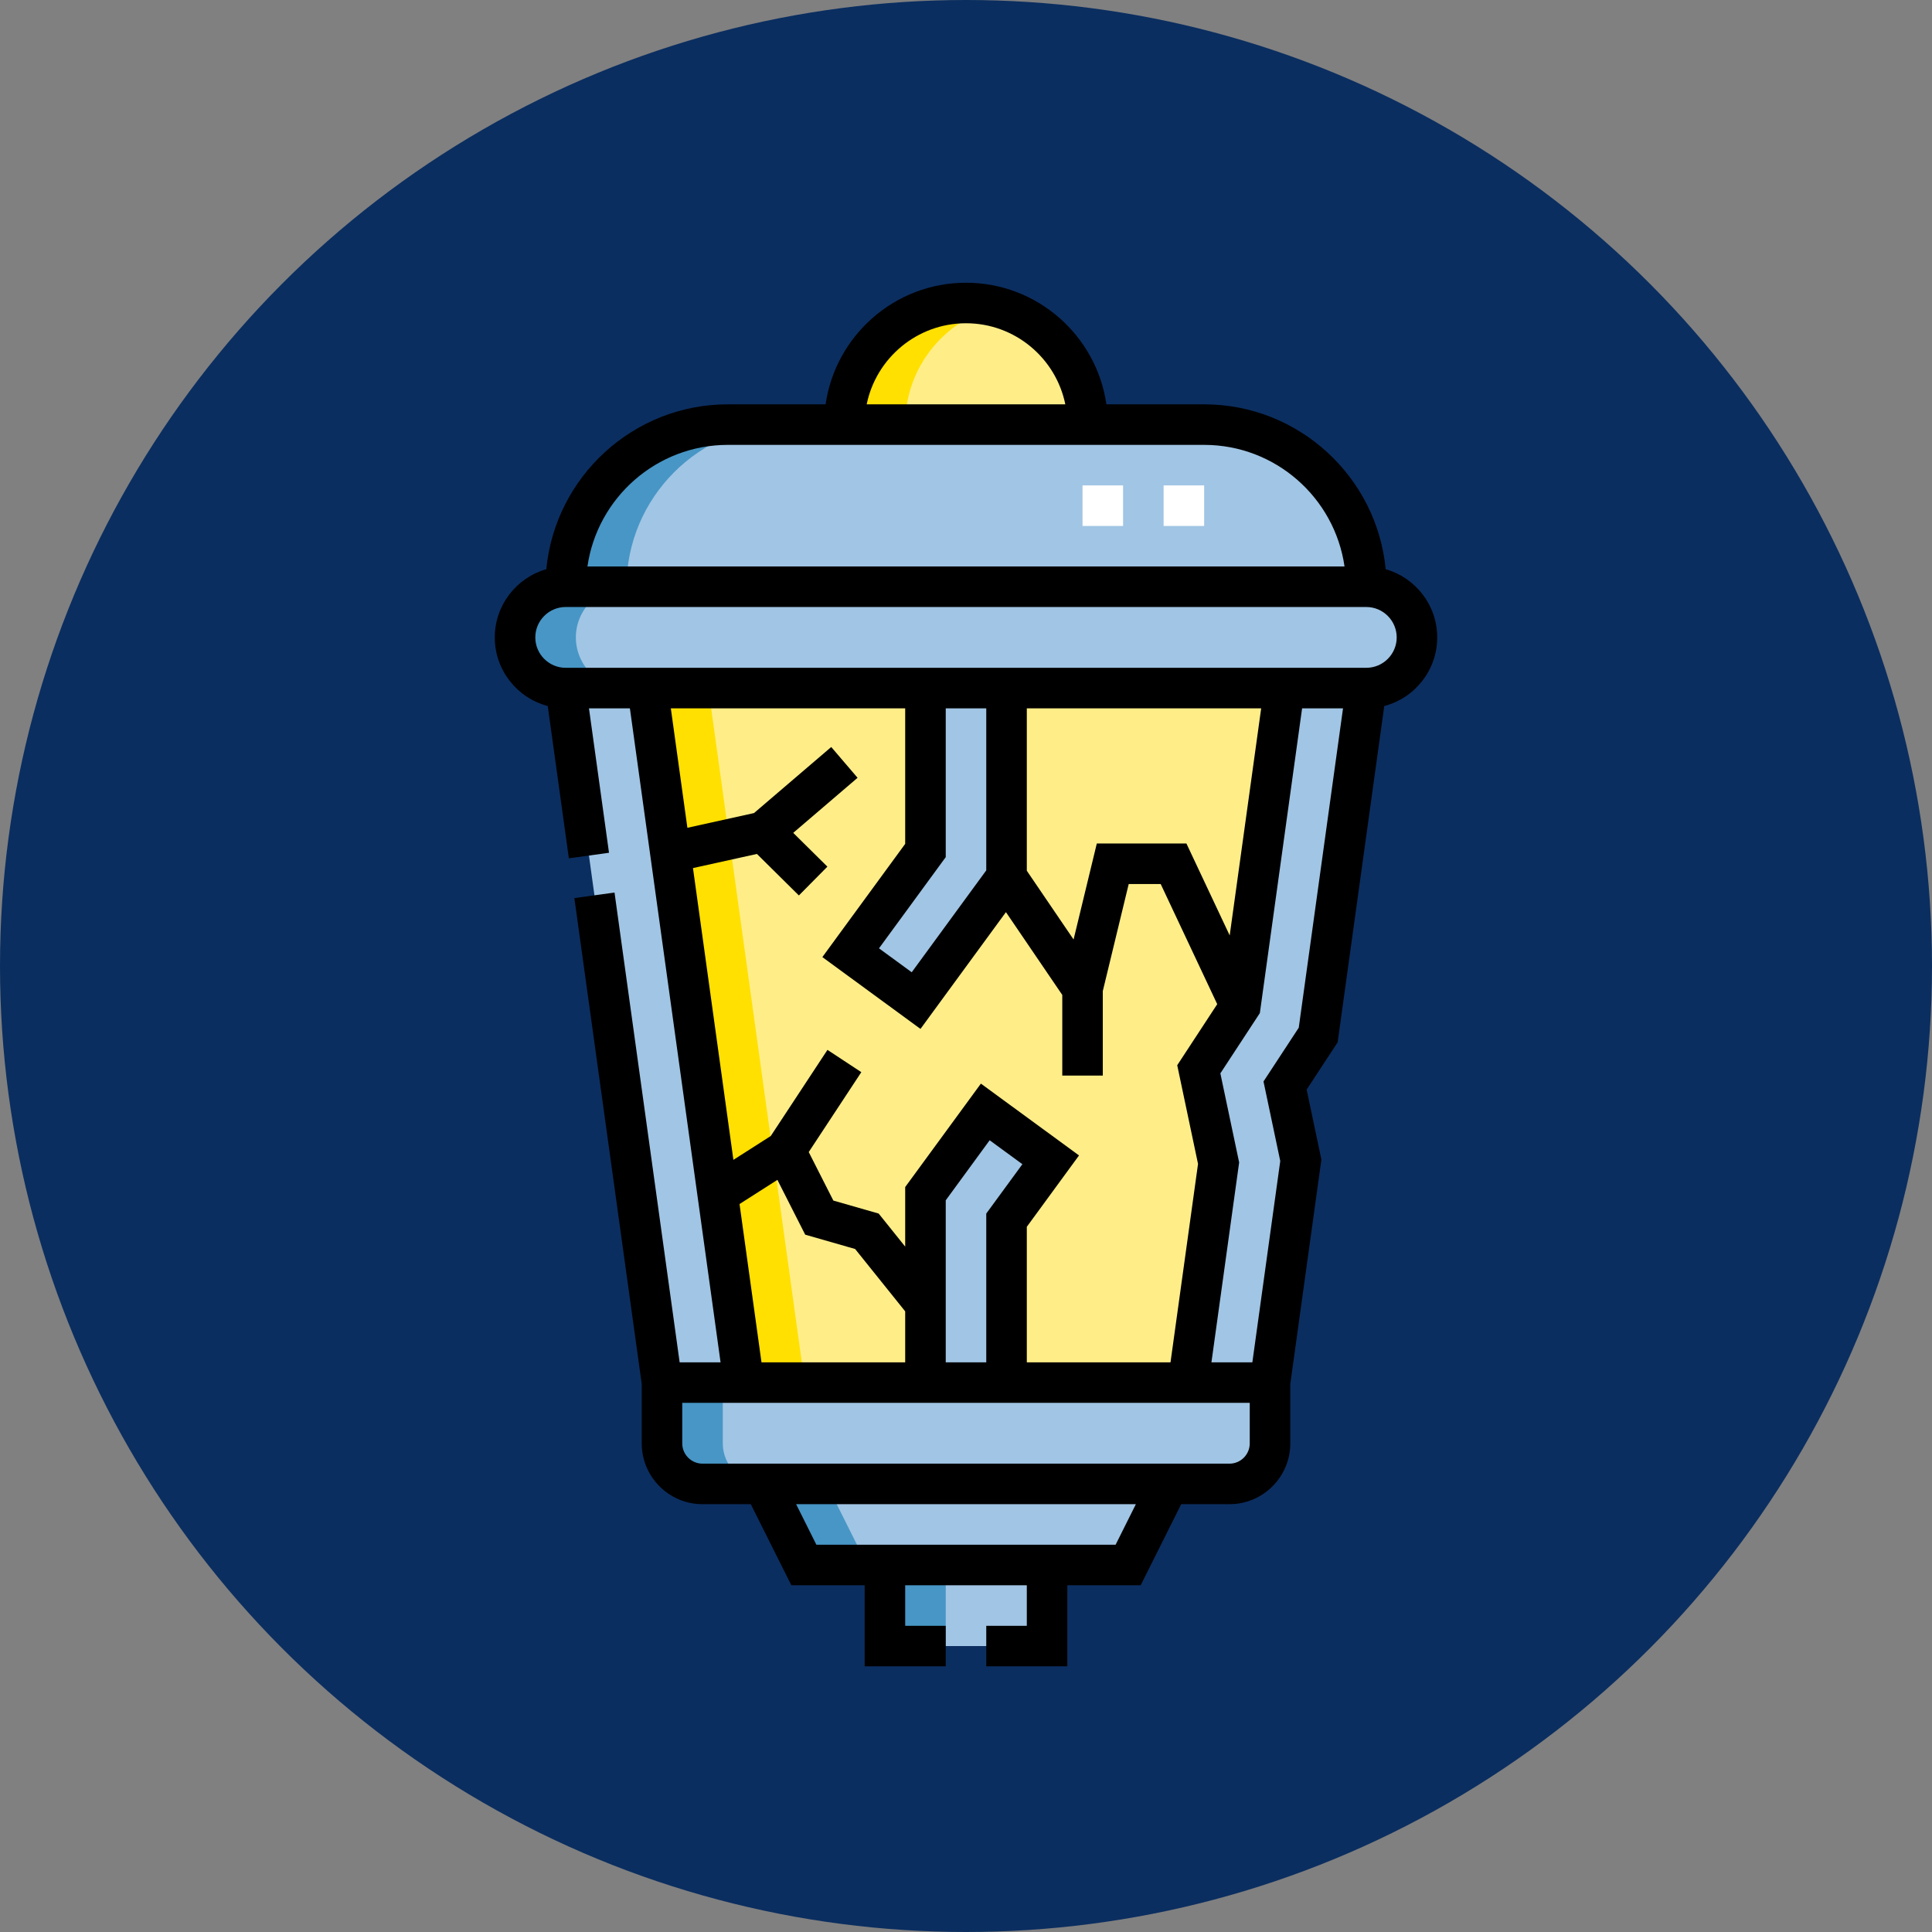 <svg width="82" height="82" viewBox="0 0 82 82" fill="none" xmlns="http://www.w3.org/2000/svg">
<rect x="0" y="0" width="82" height="82" fill="#808080" stroke="none"/>
<circle cx="41" cy="41" r="41" fill="#0B2E60"/>
<path fill-rule="evenodd" clip-rule="evenodd" d="M30.892 18.021C27.108 18.021 24.011 21.118 24.011 24.903H57.989C57.989 21.118 54.893 18.021 51.108 18.021H30.892Z" fill="#A1C5E4"/>
<path fill-rule="evenodd" clip-rule="evenodd" d="M40.968 12.86C38.132 12.878 35.839 15.182 35.839 18.021H46.161C46.161 15.182 43.868 12.877 41.032 12.86H40.968Z" fill="#FFEE88"/>
<path fill-rule="evenodd" clip-rule="evenodd" d="M57.989 24.903H24.011C22.828 24.903 21.86 25.871 21.86 27.054C21.86 28.236 22.828 29.204 24.011 29.204H57.989C59.172 29.204 60.14 28.237 60.14 27.054C60.14 25.871 59.172 24.903 57.989 24.903Z" fill="#A1C5E4"/>
<path fill-rule="evenodd" clip-rule="evenodd" d="M27.485 29.204H24.011L28.097 58.681H31.571L27.485 29.204Z" fill="#A1C5E4"/>
<path fill-rule="evenodd" clip-rule="evenodd" d="M28.451 36.175L30.461 50.675L33.799 48.543L34.306 51.546L36.793 52.259L39.28 55.356V50.663L41.818 47.194L44.595 49.226L42.721 51.788V58.681H50.429L51.72 49.369L50.88 45.384L52.646 42.69L49.809 36.66H47.229L45.946 41.963L42.721 37.222L38.882 42.468L36.105 40.436L39.28 36.098V29.204H27.484L28.451 36.175Z" fill="#FFEE88"/>
<path fill-rule="evenodd" clip-rule="evenodd" d="M41.818 47.194L39.28 50.663V58.681H42.721V51.788L44.595 49.226L41.818 47.194Z" fill="#A1C5E4"/>
<path fill-rule="evenodd" clip-rule="evenodd" d="M38.882 42.468L42.721 37.222V29.204H39.28V36.098L36.105 40.436L38.882 42.468Z" fill="#A1C5E4"/>
<path fill-rule="evenodd" clip-rule="evenodd" d="M42.721 37.222L45.946 41.963L47.229 36.66H49.809L52.646 42.69L54.516 29.204H42.721V37.222Z" fill="#FFEE88"/>
<path fill-rule="evenodd" clip-rule="evenodd" d="M54.516 29.204L52.646 42.69L50.88 45.384L51.72 49.369L50.429 58.681H53.903L55.211 49.246L54.542 46.074L55.948 43.928L57.989 29.204H54.516Z" fill="#A1C5E4"/>
<path fill-rule="evenodd" clip-rule="evenodd" d="M39.28 55.356L36.793 52.259L34.306 51.546L33.799 48.543L30.461 50.675L31.571 58.681H39.28V55.356Z" fill="#FFEE88"/>
<path fill-rule="evenodd" clip-rule="evenodd" d="M28.097 58.681V61.262C28.097 62.208 28.871 62.982 29.817 62.982H52.183C53.129 62.982 53.903 62.208 53.903 61.262V58.681H28.097Z" fill="#A1C5E4"/>
<path fill-rule="evenodd" clip-rule="evenodd" d="M49.602 62.982H32.398L34.118 66.423H47.882L49.602 62.982Z" fill="#A1C5E4"/>
<path fill-rule="evenodd" clip-rule="evenodd" d="M37.559 66.423H44.441V69.864H37.559V66.423Z" fill="#A1C5E4"/>
<path fill-rule="evenodd" clip-rule="evenodd" d="M40.968 12.86C38.132 12.878 35.839 15.182 35.839 18.021H38.419C38.419 15.617 40.064 13.596 42.29 13.023C41.888 12.919 41.466 12.863 41.032 12.86H40.968Z" fill="#FFE000"/>
<path fill-rule="evenodd" clip-rule="evenodd" d="M30.892 18.021C27.108 18.021 24.011 21.118 24.011 24.903H26.591C26.591 21.118 29.688 18.021 33.473 18.021H30.892Z" fill="#4796C6"/>
<path fill-rule="evenodd" clip-rule="evenodd" d="M26.591 24.903H24.011C22.828 24.903 21.86 25.871 21.86 27.054C21.86 28.236 22.828 29.204 24.011 29.204H26.591C25.409 29.204 24.441 28.236 24.441 27.054C24.441 25.871 25.409 24.903 26.591 24.903Z" fill="#4796C6"/>
<path fill-rule="evenodd" clip-rule="evenodd" d="M30.461 50.675L32.831 49.161L30.065 29.204H27.484L30.461 50.675Z" fill="#FFE000"/>
<path fill-rule="evenodd" clip-rule="evenodd" d="M32.831 49.161L30.461 50.675L31.571 58.681H34.151L32.831 49.161Z" fill="#FFE000"/>
<path fill-rule="evenodd" clip-rule="evenodd" d="M28.097 58.681V61.262C28.097 62.208 28.871 62.982 29.817 62.982H32.398C31.452 62.982 30.677 62.208 30.677 61.262V58.681H28.097Z" fill="#4796C6"/>
<path fill-rule="evenodd" clip-rule="evenodd" d="M35.082 62.982H32.398L34.118 66.423H36.802L35.082 62.982Z" fill="#4796C6"/>
<path fill-rule="evenodd" clip-rule="evenodd" d="M37.559 66.423H40.14V69.864H37.559V66.423Z" fill="#4796C6"/>
<path d="M51.108 22.323H49.387V20.602H51.108V22.323ZM47.667 22.323H45.946V20.602H47.667V22.323Z" fill="white"/>
<path d="M61 27.054C61 25.679 60.074 24.518 58.813 24.159C58.437 20.238 55.125 17.161 51.108 17.161H46.959C46.54 14.247 44.028 12 41 12C37.972 12 35.46 14.247 35.041 17.161H30.892C26.875 17.161 23.563 20.238 23.187 24.159C21.926 24.518 21 25.679 21 27.054C21 28.45 21.956 29.628 23.248 29.966L24.144 36.43L25.848 36.194L24.998 30.064H26.735L30.583 57.821H28.846L26.082 37.882L24.378 38.118L27.237 58.741V61.262C27.237 62.685 28.394 63.842 29.817 63.842H31.866L33.587 67.283H36.699V70.724H40.14V69.004H38.419V67.283H43.581V69.004H41.86V70.724H45.301V67.283H48.414L50.134 63.842H52.183C53.606 63.842 54.764 62.685 54.764 61.262V58.741L56.084 49.216L55.458 46.246L56.774 44.238L58.752 29.966C60.044 29.628 61 28.45 61 27.054ZM41 13.72C43.077 13.72 44.815 15.2 45.215 17.161H36.785C37.185 15.2 38.923 13.72 41 13.72ZM30.892 18.882H51.108C54.136 18.882 56.648 21.129 57.066 24.043H24.933C25.352 21.129 27.864 18.882 30.892 18.882ZM52.192 39.703L50.355 35.8H46.552L45.566 39.875L43.581 36.957V30.064H53.528L52.192 39.703ZM40.14 30.064H41.86V36.941L38.696 41.266L37.307 40.25L40.14 36.379V30.064ZM38.419 35.816L34.903 40.622L39.068 43.67L42.695 38.714L45.086 42.228V45.652H46.806V42.065L47.906 37.52H49.263L51.663 42.62L49.965 45.212L50.848 49.399L49.68 57.821H43.581V52.069L45.797 49.04L41.632 45.992L38.419 50.382V52.91L37.293 51.507L35.37 50.956L34.325 48.897L36.557 45.506L35.12 44.56L32.714 48.215L31.128 49.228L29.412 36.844L32.126 36.244L33.907 38.006L35.117 36.783L33.667 35.349L36.398 33.012L35.28 31.705L32.002 34.509L29.175 35.134L28.472 30.064H38.419V35.816H38.419ZM41.86 51.507V57.821H40.14V50.945L42.004 48.396L43.393 49.412L41.86 51.507ZM31.388 51.103L32.995 50.077L34.175 52.403L36.294 53.011L38.419 55.658V57.821H32.32L31.388 51.103ZM47.35 65.563H34.65L33.79 63.842H48.21L47.35 65.563ZM53.043 61.262C53.043 61.736 52.657 62.122 52.183 62.122H29.817C29.343 62.122 28.957 61.736 28.957 61.262V59.541H53.043V61.262ZM55.123 43.619L53.627 45.901L54.338 49.277L53.154 57.821H51.417L52.593 49.338L51.796 45.557L53.472 42.999L55.265 30.064H57.002L55.123 43.619ZM57.989 28.344H24.011C23.299 28.344 22.72 27.765 22.72 27.054C22.72 26.342 23.299 25.763 24.011 25.763H57.989C58.701 25.763 59.28 26.342 59.28 27.054C59.28 27.765 58.701 28.344 57.989 28.344Z" fill="black"/>
</svg>
